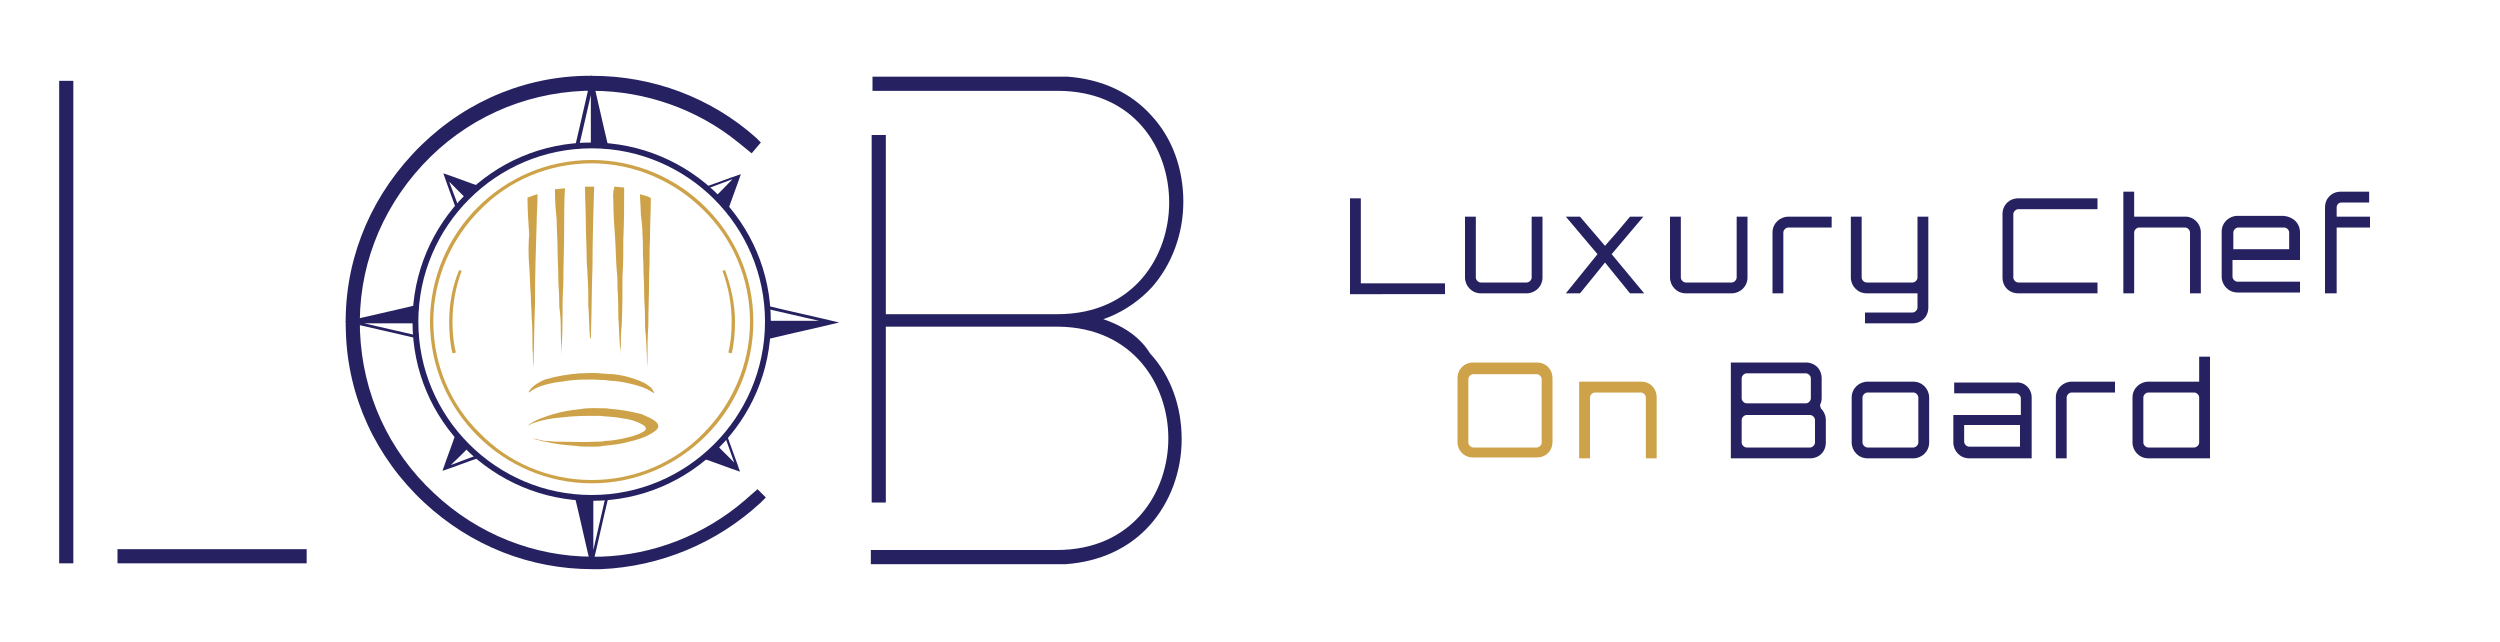 <?xml version="1.0" encoding="utf-8"?>
<!-- Generator: Adobe Illustrator 21.1.0, SVG Export Plug-In . SVG Version: 6.00 Build 0)  -->
<svg version="1.1" id="Layer_1" xmlns="http://www.w3.org/2000/svg" xmlns:xlink="http://www.w3.org/1999/xlink" x="0px" y="0px"
	 viewBox="0 0 300 77" style="enable-background:new 0 0 300 77;" xml:space="preserve">
<style type="text/css">
	.st0{fill:#262261;}
	.st1{fill-rule:evenodd;clip-rule:evenodd;fill:#262261;}
	.st2{fill-rule:evenodd;clip-rule:evenodd;fill:#CDA248;}
	.st3{fill:#CDA248;}
</style>
<g>
	<g>
		<rect x="14.1" y="65.9" class="st0" width="22.7" height="1.7"/>
	</g>
	<g>
		<rect x="7.1" y="9.7" class="st0" width="1.7" height="57.9"/>
	</g>
</g>
<g>
	<path class="st0" d="M91.9,59.7l-0.6,0.6C86,65.2,79.2,68,72.1,68.3c-0.3,0-0.7,0-1,0c-7.5,0-14.6-2.8-20.2-8
		c-5.8-5.4-9.2-12.7-9.4-20.6c-0.3-7.9,2.6-15.4,8-21.2c5.4-5.8,12.7-9.2,20.6-9.4c0.3,0,0.7,0,1,0c7.2,0,14.2,2.6,19.6,7.4l0.6,0.6
		l-1.1,1.3l-1.6-1.3c-4.9-4-11.2-6.2-17.5-6.2c-0.3,0-0.6,0-1,0c-7.4,0.3-14.3,3.4-19.4,8.9c-5.1,5.5-7.8,12.6-7.5,20
		c0.3,7.4,3.4,14.3,8.9,19.4c5.2,4.9,12,7.6,19,7.6c0.3,0,0.6,0,1,0c6.3-0.2,12.4-2.6,17.2-6.7l1.6-1.4L91.9,59.7z"/>
</g>
<g>
	<g>
		<path class="st0" d="M133.2,38.6l-0.8-0.3l0.8-0.3c1.9-0.8,3.6-2,5-3.5c2.4-2.7,3.8-6.4,3.8-10.3s-1.3-7.6-3.8-10.3
			c-2.5-2.8-6-4.4-10.1-4.7l-0.3,0v0h-1.1l-19.9,0h-2.1v1.7h22.2c9.2,0,13.4,6.9,13.4,13.4c0,6.4-4.2,13.4-13.4,13.4h-0.9l-0.4,0
			l-18.9,0h-0.4V16.2h-1.7v44.1h1.7V39.2h20.7c9,0.1,13.2,7,13.2,13.4c0,6.4-4.2,13.4-13.4,13.4h-0.9l-0.4,0h-21v1.7h2.1l21,0v0
			l0.3,0c4.1-0.3,7.6-1.9,10.1-4.7c2.4-2.7,3.8-6.4,3.8-10.3c0-3.9-1.3-7.6-3.8-10.3C136.9,40.6,135.2,39.4,133.2,38.6z"/>
	</g>
</g>
<g>
	<path class="st1" d="M71,59.4c5.7,0,10.9-2.3,14.7-6.1c3.7-3.7,6.1-8.9,6.1-14.7c0-5.7-2.3-10.9-6.1-14.7
		c-3.7-3.7-8.9-6.1-14.7-6.1c-5.7,0-10.9,2.3-14.7,6.1c-3.7,3.7-6.1,8.9-6.1,14.7c0,5.7,2.3,10.9,6.1,14.7
		C60.1,57.1,65.3,59.4,71,59.4L71,59.4z M86.2,53.8c-3.9,3.9-9.2,6.3-15.2,6.3c-5.9,0-11.3-2.4-15.2-6.3c-3.9-3.9-6.3-9.2-6.3-15.2
		c0-5.9,2.4-11.3,6.3-15.2c3.9-3.9,9.2-6.3,15.2-6.3c5.9,0,11.3,2.4,15.2,6.3c3.9,3.9,6.3,9.2,6.3,15.2
		C92.5,44.6,90.1,49.9,86.2,53.8z"/>
	<path class="st2" d="M71,57.6c5.2,0,10-2.1,13.4-5.6c3.4-3.4,5.6-8.2,5.6-13.4c0-5.2-2.1-10-5.6-13.4c-3.4-3.4-8.2-5.6-13.4-5.6
		c-5.2,0-10,2.1-13.4,5.6c-3.4,3.4-5.6,8.2-5.6,13.4c0,5.2,2.1,10,5.6,13.4C61,55.5,65.8,57.6,71,57.6L71,57.6z M84.7,52.3
		C81.2,55.8,76.4,58,71,58c-5.3,0-10.2-2.2-13.7-5.7c-3.5-3.5-5.7-8.3-5.7-13.7c0-5.3,2.2-10.2,5.7-13.7c3.5-3.5,8.3-5.7,13.7-5.7
		c5.3,0,10.2,2.2,13.7,5.7c3.5,3.5,5.7,8.3,5.7,13.7C90.4,44,88.2,48.8,84.7,52.3z"/>
	<path class="st1" d="M69,17.6c0.7-2.9,1.3-5.7,2-8.6c0.7,2.9,1.3,5.7,2,8.6l0.1,0.2l-0.2,0c-0.3,0-0.6,0-0.9-0.1
		c-0.3,0-0.6,0-0.8,0h0h0h0h0h0h0h0h0h0c-0.3,0-0.6,0-0.8,0c-0.3,0-0.6,0-0.9,0.1l-0.2,0L69,17.6L69,17.6z M70.9,11.4l-1.4,6.1
		c0.2,0,0.4,0,0.7,0c0.2,0,0.5,0,0.7,0C70.9,15.4,70.9,13.4,70.9,11.4z"/>
	<path class="st1" d="M92.1,36.7c2.9,0.7,5.7,1.3,8.6,2c-2.9,0.7-5.7,1.3-8.6,2l-0.2,0.1l0-0.2c0-0.3,0-0.6,0.1-0.9
		c0-0.3,0-0.6,0-0.8v0v0v0v0v0v0v0v0v0c0-0.3,0-0.6,0-0.8c0-0.3,0-0.6-0.1-0.9l0-0.2L92.1,36.7L92.1,36.7z M98.3,38.5l-6.1-1.4
		c0,0.2,0,0.4,0,0.7c0,0.2,0,0.5,0,0.7C94.3,38.5,96.3,38.5,98.3,38.5z"/>
	<path class="st1" d="M73,59.7c-0.7,2.9-1.3,5.7-2,8.6c-0.7-2.9-1.3-5.7-2-8.6L69,59.5l0.2,0c0.3,0,0.6,0,0.9,0.1c0.3,0,0.6,0,0.8,0
		h0h0h0h0h0h0h0h0h0c0.3,0,0.6,0,0.8,0c0.3,0,0.6,0,0.9-0.1l0.2,0L73,59.7L73,59.7z M71.2,66l1.4-6.1c-0.2,0-0.4,0-0.7,0
		c-0.2,0-0.5,0-0.7,0C71.2,61.9,71.2,63.9,71.2,66z"/>
	<path class="st1" d="M50,40.6c-2.9-0.7-5.7-1.3-8.6-2c2.9-0.7,5.7-1.3,8.6-2l0.2-0.1l0,0.2c0,0.3,0,0.6-0.1,0.9c0,0.3,0,0.6,0,0.8
		v0v0v0v0v0v0v0v0v0c0,0.3,0,0.6,0,0.8c0,0.3,0,0.6,0.1,0.9l0,0.2L50,40.6L50,40.6z M43.7,38.8l6.1,1.4c0-0.2,0-0.4,0-0.7
		c0-0.2,0-0.5,0-0.7C47.8,38.8,45.7,38.8,43.7,38.8z"/>
	<path class="st1" d="M84.4,22.5c1.5-0.5,3-1.1,4.5-1.6c-0.5,1.5-1.1,3-1.6,4.5l0,0.1L87,25.2c-0.2-0.2-0.4-0.4-0.6-0.7
		c-0.2-0.2-0.4-0.4-0.6-0.6l0,0l0,0l0,0l0,0l0,0l0,0l0,0l0,0l0,0c-0.2-0.2-0.4-0.4-0.6-0.6c-0.2-0.2-0.4-0.4-0.7-0.6l-0.2-0.2
		L84.4,22.5L84.4,22.5z M87.9,21.5l-3.2,1.2c0.2,0.1,0.3,0.3,0.5,0.5c0.2,0.2,0.4,0.3,0.5,0.5C86.5,23,87.2,22.2,87.9,21.5z"/>
	<path class="st1" d="M87.2,52.1c0.5,1.5,1.1,3,1.6,4.5c-1.5-0.5-3-1.1-4.5-1.6l-0.1,0l0.2-0.2c0.2-0.2,0.4-0.4,0.7-0.6
		c0.2-0.2,0.4-0.4,0.6-0.6l0,0l0,0l0,0l0,0l0,0l0,0l0,0l0,0l0,0c0.2-0.2,0.4-0.4,0.6-0.6c0.2-0.2,0.4-0.4,0.6-0.7l0.2-0.2L87.2,52.1
		L87.2,52.1z M88.1,55.5L87,52.4c-0.1,0.2-0.3,0.3-0.5,0.5c-0.2,0.2-0.3,0.4-0.5,0.5C86.7,54.1,87.4,54.8,88.1,55.5z"/>
	<path class="st1" d="M57.6,54.9c-1.5,0.5-3,1.1-4.5,1.6c0.5-1.5,1.1-3,1.6-4.5l0-0.1l0.2,0.2c0.2,0.2,0.4,0.4,0.6,0.7
		c0.2,0.2,0.4,0.4,0.6,0.6l0,0l0,0l0,0l0,0l0,0l0,0l0,0l0,0l0,0c0.2,0.2,0.4,0.4,0.6,0.6c0.2,0.2,0.4,0.4,0.7,0.6l0.2,0.2L57.6,54.9
		L57.6,54.9z M54.1,55.8l3.2-1.2c-0.2-0.1-0.3-0.3-0.5-0.5c-0.2-0.2-0.4-0.3-0.5-0.5C55.6,54.4,54.8,55.1,54.1,55.8z"/>
	<path class="st1" d="M54.8,25.3c-0.5-1.5-1.1-3-1.6-4.5c1.5,0.5,3,1.1,4.5,1.6l0.1,0l-0.2,0.2c-0.2,0.2-0.4,0.4-0.7,0.6
		c-0.2,0.2-0.4,0.4-0.6,0.6l0,0l0,0l0,0l0,0l0,0l0,0l0,0l0,0l0,0c-0.2,0.2-0.4,0.4-0.6,0.6c-0.2,0.2-0.4,0.4-0.6,0.7l-0.2,0.2
		L54.8,25.3L54.8,25.3z M53.9,21.8l1.2,3.2c0.1-0.2,0.3-0.3,0.5-0.5c0.2-0.2,0.3-0.4,0.5-0.5C55.3,23.2,54.6,22.5,53.9,21.8z"/>
	<path class="st2" d="M87.4,42.3c0.3-1.2,0.4-2.4,0.4-3.7c0-2.1-0.4-4.2-1.1-6.1l0.3-0.1c0.7,1.9,1.2,4,1.2,6.2
		c0,1.3-0.1,2.6-0.4,3.8L87.4,42.3L87.4,42.3z M54.3,42.4c-0.3-1.2-0.4-2.5-0.4-3.8c0-2.2,0.4-4.3,1.2-6.2l0.3,0.1
		c-0.7,1.9-1.1,3.9-1.1,6.1c0,1.3,0.1,2.5,0.4,3.7L54.3,42.4z"/>
	<g>
		<path class="st3" d="M65.5,45.6C65.5,45.6,65.5,45.6,65.5,45.6L65.5,45.6z"/>
		<path class="st3" d="M70.4,31c0,0.7,0.1,1.4,0.1,2c0.1,1.2,0.1,2.5,0.1,3.7c0.1,1.3,0.1,2.6,0.2,3.9c0,0,0.1,0,0.1,0
			c0.1-2.9,0.1-5.9,0.2-8.7c0-3.2,0.1-6.3,0.2-9.5c-0.4,0-0.8,0-1.1,0c0,1.5,0.1,2.9,0.1,4.4C70.3,28.2,70.4,29.6,70.4,31z"/>
		<path class="st3" d="M73.6,24.2c0,1.4,0.1,2.8,0.2,4.2c0.1,1.3,0.1,2.7,0.2,4c0.1,0.7,0.1,1.4,0.1,2.2c0.1,1.2,0.1,2.4,0.1,3.5
			c0.1,1.2,0.1,2.4,0.2,3.6c0,0.3,0,0.6,0,1c0-0.3,0-0.8,0.1-1.1c0-0.8,0-1.7,0.1-2.5c0.1-2,0.1-4,0.1-6c0.1-1.5,0.1-2.9,0.1-4.4
			c0.1-2.1,0.1-4.1,0.1-6.1l0-0.1c-0.4,0-0.8-0.1-1.2-0.1c0,0.1,0,0.1,0,0.2C73.5,23.2,73.6,23.7,73.6,24.2z"/>
		<path class="st3" d="M66.8,26.4c0,1.1,0.1,2.2,0.1,3.2c0,1.3,0.1,2.6,0.1,3.9c0,0.8,0.1,1.5,0.1,2.3c0,0.6,0,1.1,0.1,1.7
			c0.1,0.9,0.1,1.7,0.1,2.6c0,0.8,0.1,1.7,0.1,2.5c0,0.1,0,0.1,0,0.2c0-1.4,0.1-2.9,0.1-4.3c0-1.5,0-2.9,0.1-4.4
			c0-2.3,0.1-4.5,0.1-6.7c0-1.6,0-3.2,0.1-4.8c-0.3,0-0.8,0.1-1.2,0.1c0,0.1,0,0.3,0,0.4C66.6,24.3,66.7,25.4,66.8,26.4z"/>
		<path class="st3" d="M63.5,31.9c0.1,1.2,0.1,2.4,0.2,3.7c0,0.8,0.1,1.7,0.1,2.5c0.1,1.2,0.1,2.5,0.1,3.7c0.1,0.8,0,1.5,0.1,2.3
			c0.1-2.6,0.1-5.1,0.2-7.7c0-3.5,0.1-6.4,0.2-9.7c0-1,0.1-2,0.1-3c0-0.1,0-0.3,0-0.4c-0.4,0.1-0.8,0.3-1.2,0.4l0,0
			c0,1.5,0.1,3,0.2,4.4C63.4,29.4,63.4,30.6,63.5,31.9z"/>
		<path class="st3" d="M77.1,28.2c0.1,1.1,0,2.2,0.1,3.3c0,1.2,0.1,2.5,0.1,3.7c0,0.9,0.1,1.9,0.1,2.8c0,0.8,0,1.6,0.1,2.3
			c0.1,1.3,0.1,2.5,0.2,3.8c0-0.4,0-0.8,0-1.2c0-1.2,0-2.6,0.1-3.8c0-2.1,0.1-4.1,0.1-6.2c0.1-1.4,0-2.8,0.1-4.2
			c0-1.6,0.1-3.3,0.1-4.9c0-0.1-0.2-0.1-0.3-0.2c-0.3-0.1-0.7-0.2-1-0.3c0,0.8,0.1,1.6,0.1,2.4C77,26.5,77.1,27.4,77.1,28.2z"/>
		<path class="st3" d="M63.6,46.8c-0.1,0.1-0.2,0.2-0.1,0.3c0.8-0.7,2.1-1,3.1-1.2c0.3,0,0.5-0.1,0.8-0.1c1.6-0.3,3.3-0.3,5-0.2
			c0.4,0,0.7,0.1,1.1,0.1c0.1,0.1,0.1,0.1,0.1,0c1,0.1,2,0.3,3,0.6c0.7,0.2,1.3,0.5,1.9,0.9c0-0.2-0.2-0.4-0.3-0.6
			c-0.5-0.5-1.3-0.9-2-1.1c-0.8-0.3-1.7-0.5-2.6-0.6c-0.1,0-0.6,0-1.6-0.1c-0.8-0.1-1.6,0-2.4,0c-1.3,0.1-2.7,0.3-4,0.7
			c0,0,0,0-0.1,0C64.8,45.8,64,46.2,63.6,46.8z M65.5,45.6L65.5,45.6C65.5,45.6,65.5,45.6,65.5,45.6z"/>
		<path class="st3" d="M78.8,50.7c-0.5-0.5-1.2-0.7-1.8-1c-0.8-0.2-1.7-0.4-2.5-0.5c-0.6-0.1-1.2-0.1-1.7-0.2
			c-1.1,0-2.1-0.1-3.2,0.1c-1.1,0.1-2.2,0.3-3.2,0.6c-1,0.3-2.3,0.7-3.1,1.4c0.2-0.1,0.4-0.2,0.6-0.3c1.1-0.4,2.2-0.6,3.4-0.7
			c1.5-0.2,3-0.2,4.6-0.2c0.9,0.1,1.8,0.1,2.8,0.3c0.8,0.1,1.6,0.3,2.3,0.7c0.2,0.1,0.5,0.3,0.5,0.5c0,0.2-0.1,0.3-0.3,0.4
			c-0.8,0.5-1.9,0.7-2.8,0.9c-0.6,0.1-1.2,0.2-1.7,0.2c-0.4,0.1-0.8,0.1-1.1,0.1c-1.6,0.1-3.2,0-4.8,0c-0.5,0-1-0.1-1.5-0.1
			c-0.5-0.1-0.9-0.2-1.4-0.3c0.2,0.1,0.9,0.3,0.7,0.2c0.3,0.1,0.6,0.2,0.8,0.2c0,0,0,0,0,0c0,0,0,0,0,0c0,0,0,0,0,0c0,0,0.1,0,0.1,0
			c1.1,0.3,2.3,0.4,3.5,0.5c0.7,0.1,1.4,0.1,2,0.1c0.5,0,1,0,1.4-0.1c1-0.1,2.1-0.2,3.1-0.5c0.9-0.2,1.9-0.5,2.7-1
			c0.3-0.2,0.7-0.4,0.8-0.8C79,51,78.9,50.8,78.8,50.7z"/>
	</g>
</g>
<g>
	<path class="st0" d="M162,23.8h1.3v10.2h10.1v1.3H162V23.8z"/>
	<path class="st0" d="M185.1,26v7.3c0,1.1-0.9,1.9-1.9,1.9h-5.5c-1.1,0-1.9-0.9-1.9-1.9V26h1.3v7.3c0,0.3,0.3,0.6,0.6,0.6h5.5
		c0.3,0,0.6-0.3,0.6-0.6V26H185.1z"/>
	<path class="st0" d="M197.2,26l-3.8,4.5l3.9,4.7h-1.7l-3-3.7c-0.9,1.1-2,2.5-3,3.7h-1.7l3.8-4.7l-3.8-4.5h1.7l3,3.5
		c0.9-1,2.1-2.4,3-3.5H197.2z"/>
	<path class="st0" d="M209.7,26v7.3c0,1.1-0.9,1.9-1.9,1.9h-5.5c-1.1,0-1.9-0.9-1.9-1.9V26h1.3v7.3c0,0.3,0.3,0.6,0.6,0.6h5.5
		c0.3,0,0.6-0.3,0.6-0.6V26H209.7z"/>
	<path class="st0" d="M219.8,26v1.3h-5.2c-0.3,0-0.6,0.3-0.6,0.6v7.3h-1.3v-7.3c0-1.1,0.9-1.9,1.9-1.9H219.8z"/>
	<path class="st0" d="M229.5,38.8h-5.7v-1.3h5.7c0.3,0,0.6-0.3,0.6-0.6v-1.7H224c-1.1,0-1.9-0.9-1.9-1.9V26h1.3v7.3
		c0,0.3,0.3,0.6,0.6,0.6h5.5c0.3,0,0.6-0.3,0.6-0.6V26h1.3v10.9C231.4,38,230.6,38.8,229.5,38.8z"/>
	<path class="st0" d="M242.2,25.1c-0.3,0-0.6,0.3-0.6,0.6v7.6c0,0.3,0.3,0.6,0.6,0.6h9.5v1.3h-9.5c-1.1,0-1.9-0.8-1.9-1.9v-7.6
		c0-1.1,0.8-1.9,1.9-1.9h9.5v1.3H242.2z"/>
	<path class="st0" d="M264.1,27.9v7.3h-1.3v-7.3c0-0.3-0.3-0.6-0.6-0.6h-5.5c-0.3,0-0.6,0.3-0.6,0.6v7.3h-1.3V23h1.3v3h6.2
		C263.2,26,264.1,26.8,264.1,27.9z"/>
	<path class="st0" d="M276,27.9v3.3h-8.1v2c0,0.3,0.3,0.6,0.6,0.6h7.5v1.3h-7.5c-1.1,0-1.9-0.9-1.9-1.9v-5.4c0-1.1,0.9-1.9,1.9-1.9
		h5.5C275.2,26,276,26.8,276,27.9z M274.7,29.9v-2c0-0.3-0.3-0.6-0.6-0.6h-5.5c-0.3,0-0.6,0.3-0.6,0.6v2H274.7z"/>
	<path class="st0" d="M280.4,24.9V26h4v1.3h-4v7.9H279V24.9c0-1.1,0.8-1.9,1.9-1.9h3.4v1.3H281C280.6,24.3,280.4,24.6,280.4,24.9z"
		/>
	<path class="st3" d="M184.4,43.5c1.1,0,1.9,0.8,1.9,1.9v7.6c0,1.1-0.8,1.9-1.9,1.9h-7.6c-1.1,0-1.9-0.8-1.9-1.9v-7.6
		c0-1.1,0.8-1.9,1.9-1.9H184.4z M184.4,53.7c0.3,0,0.6-0.3,0.6-0.6v-7.6c0-0.3-0.3-0.6-0.6-0.6h-7.6c-0.3,0-0.6,0.3-0.6,0.6v7.6
		c0,0.3,0.3,0.6,0.6,0.6H184.4z"/>
	<path class="st3" d="M198.8,47.7V55h-1.3v-7.3c0-0.3-0.3-0.6-0.6-0.6h-5.5c-0.3,0-0.6,0.3-0.6,0.6V55h-1.3v-9.2h7.5
		C198,45.8,198.8,46.6,198.8,47.7z"/>
	<path class="st0" d="M218.5,49c0.4,0.4,0.6,0.9,0.6,1.4v2.7c0,1.1-0.8,1.9-1.9,1.9h-9.5V43.5h9c1.1,0,1.9,0.8,1.9,1.9v2.4
		c0,0.3-0.1,0.6-0.2,0.8L218.5,49z M209.6,44.8c-0.3,0-0.6,0.3-0.6,0.6v2.4c0,0.3,0.3,0.6,0.6,0.6h7.1c0.3,0,0.6-0.3,0.6-0.6v-2.4
		c0-0.3-0.3-0.6-0.6-0.6H209.6z M217.8,50.4c0-0.3-0.3-0.6-0.6-0.6h-7.6c-0.3,0-0.6,0.3-0.6,0.6v2.7c0,0.3,0.3,0.6,0.6,0.6h7.6
		c0.3,0,0.6-0.3,0.6-0.6V50.4z"/>
	<path class="st0" d="M229.6,45.8c1.1,0,1.9,0.9,1.9,1.9v5.4c0,1.1-0.9,1.9-1.9,1.9h-5.5c-1.1,0-1.9-0.9-1.9-1.9v-5.4
		c0-1.1,0.9-1.9,1.9-1.9H229.6z M224.1,47.1c-0.3,0-0.6,0.3-0.6,0.6v5.4c0,0.3,0.3,0.6,0.6,0.6h5.5c0.3,0,0.6-0.3,0.6-0.6v-5.4
		c0-0.3-0.3-0.6-0.6-0.6H224.1z"/>
	<path class="st0" d="M243.8,47.7V55h-7.5c-1.1,0-1.9-0.9-1.9-1.9v-3.3h8.1v-2c0-0.3-0.3-0.6-0.6-0.6h-7.4v-1.3h7.4
		C242.9,45.8,243.8,46.6,243.8,47.7z M242.5,51h-6.8v2c0,0.3,0.3,0.6,0.6,0.6h6.1V51z"/>
	<path class="st0" d="M253.8,45.8v1.3h-5.2c-0.3,0-0.6,0.3-0.6,0.6V55h-1.3v-7.3c0-1.1,0.9-1.9,1.9-1.9H253.8z"/>
	<path class="st0" d="M265.2,42.8V55h-7.4c-1.1,0-1.9-0.9-1.9-1.9v-5.4c0-1.1,0.9-1.9,1.9-1.9h6.1v-3H265.2z M263.3,53.7
		c0.3,0,0.6-0.3,0.6-0.6v-5.4c0-0.3-0.3-0.6-0.6-0.6h-5.5c-0.3,0-0.6,0.3-0.6,0.6v5.4c0,0.3,0.3,0.6,0.6,0.6H263.3z"/>
</g>
</svg>

